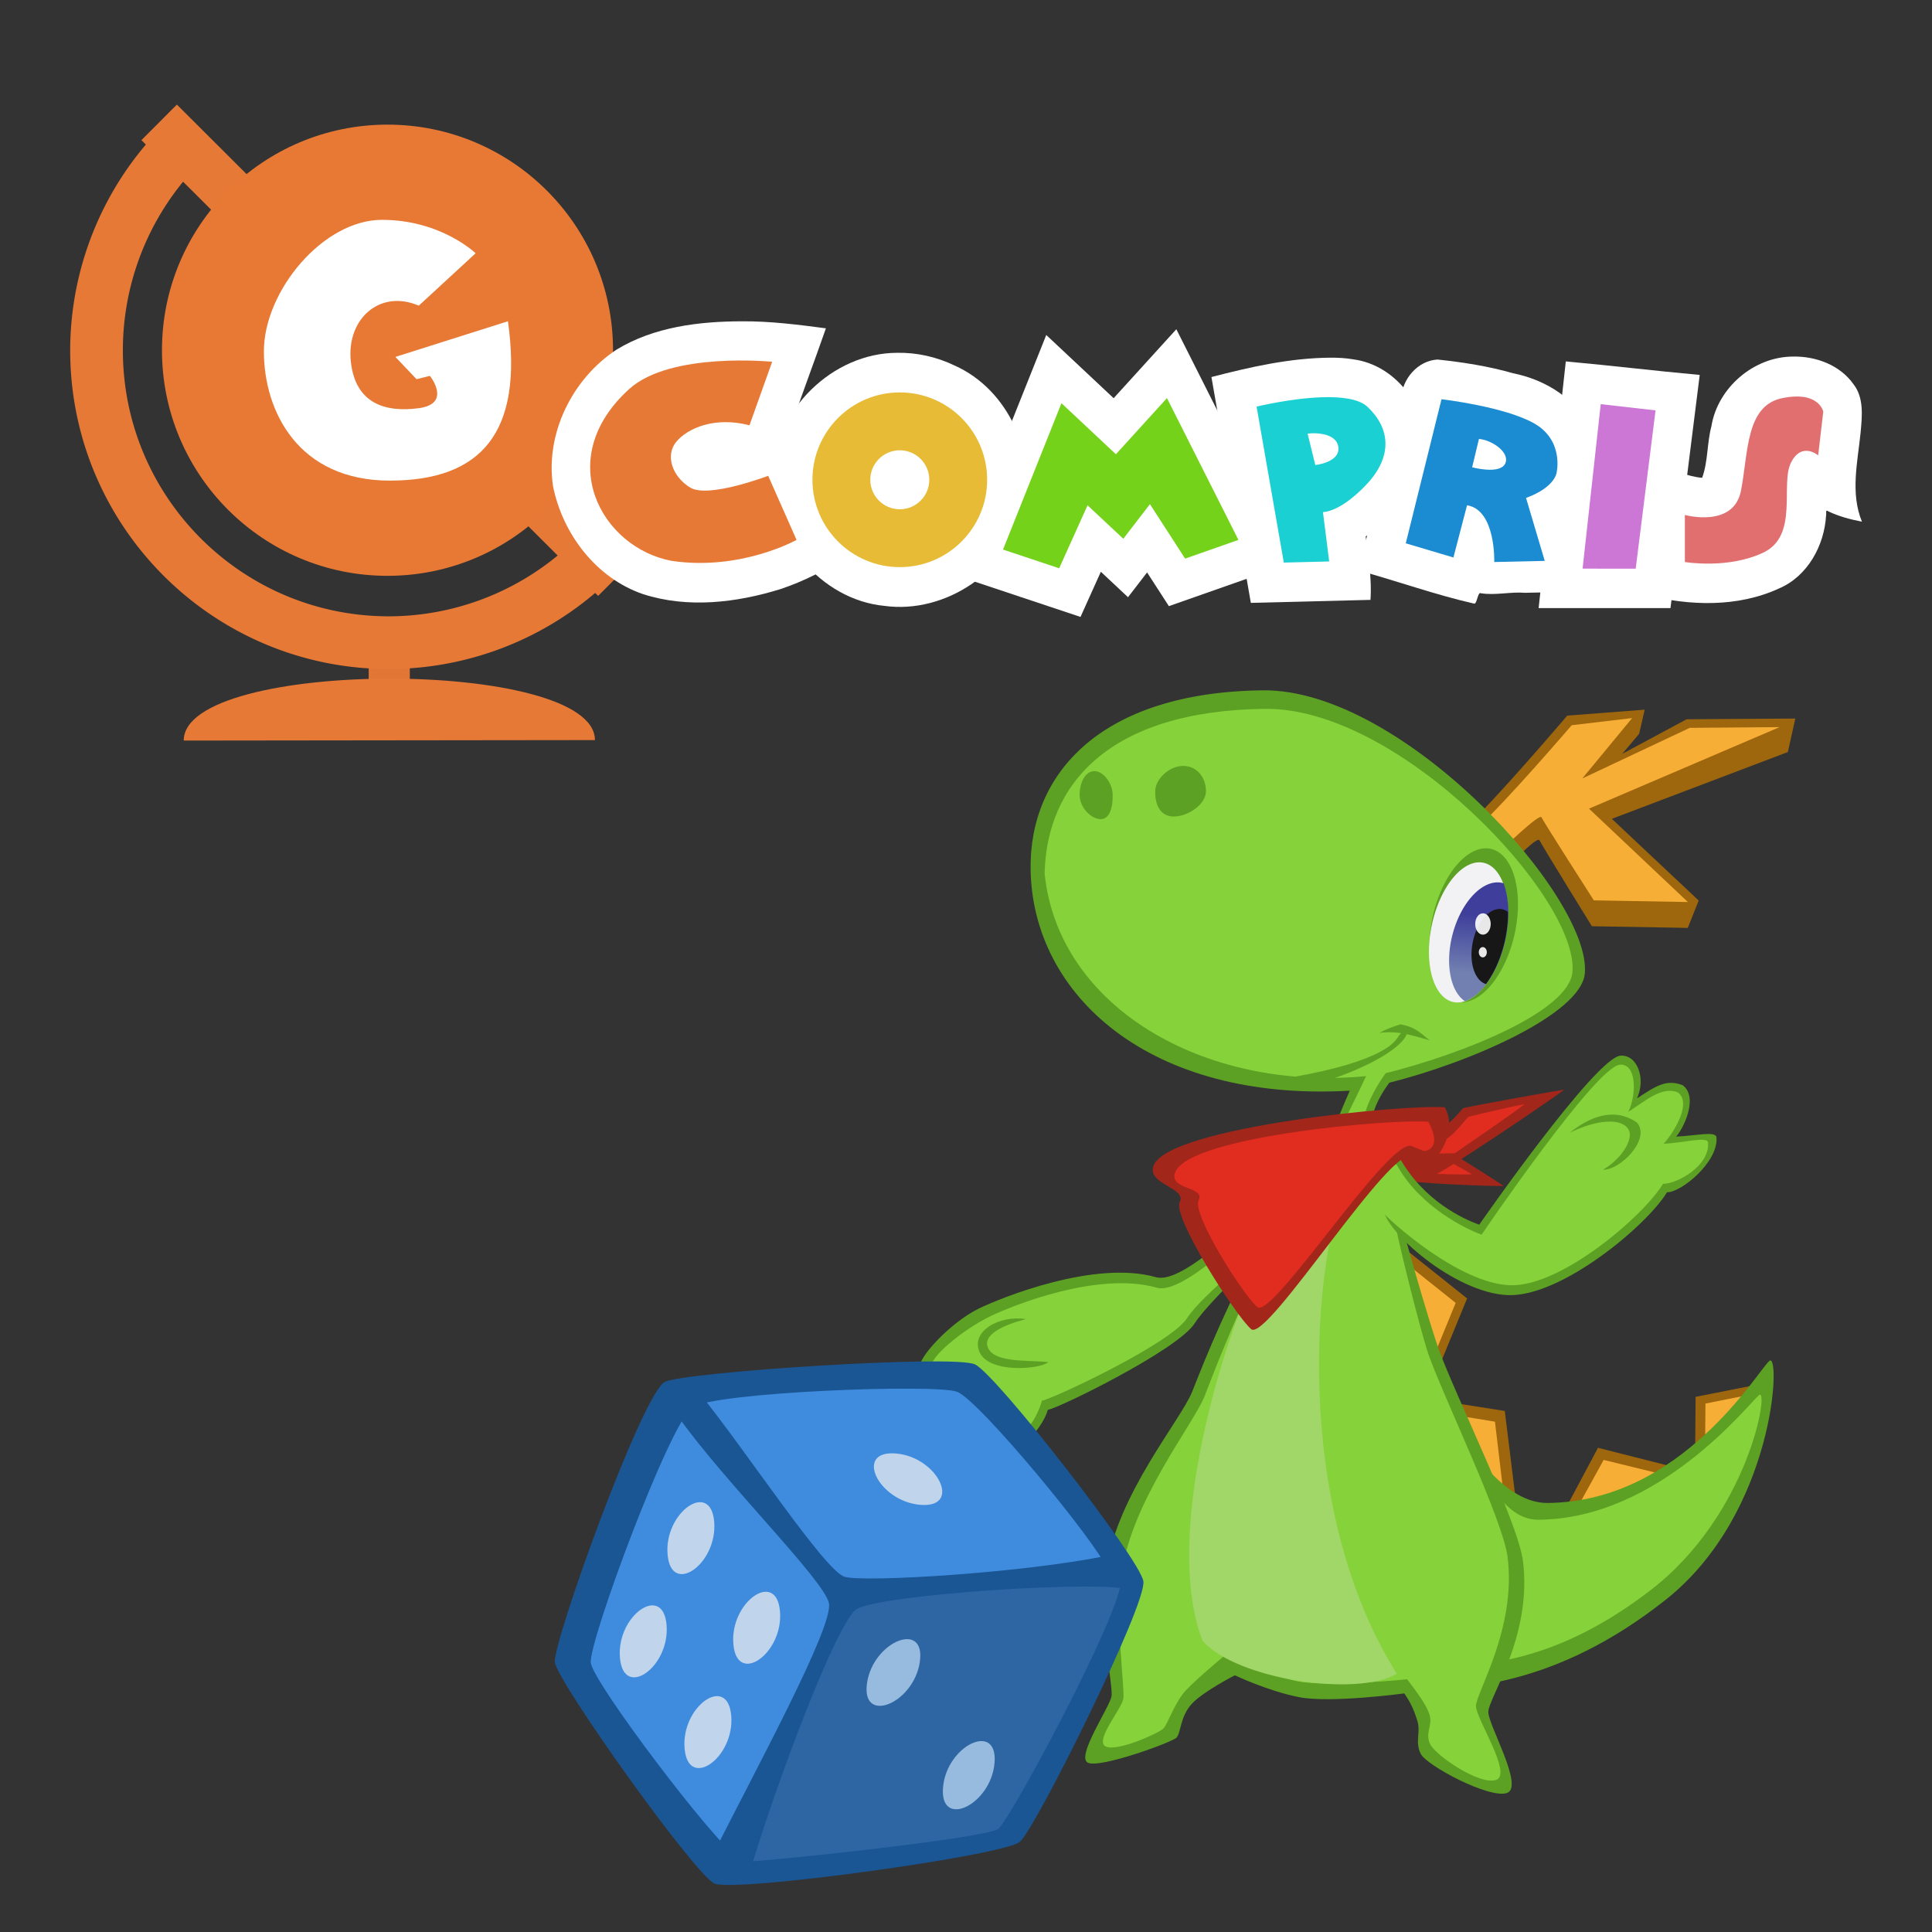 <svg width="1024" height="1024" viewBox="0 0 1024 1024" id="svg4250" version="1.1" xmlns:xlink="http://www.w3.org/1999/xlink" xmlns="http://www.w3.org/2000/svg" xmlns:rdf="http://www.w3.org/1999/02/22-rdf-syntax-ns#" xmlns:cc="http://creativecommons.org/ns#" xmlns:dc="http://purl.org/dc/elements/1.1/"><rect x="0" y="0" width="1024" height="1024" fill="#333333" stroke="none"/><defs id="defs4252"><linearGradient gradientTransform="translate(-54.713 -54.565) scale(1.171)" gradientUnits="userSpaceOnUse" y2="157.809" x2="347.701" y1="137.749" x1="349.336" id="linearGradient6198" xlink:href="#linearGradient6192"/><linearGradient id="linearGradient6192"><stop id="stop6194" offset="0" style="stop-color:#3f3f9b;stop-opacity:1"/><stop id="stop6196" offset="1" style="stop-color:#7180b1;stop-opacity:1"/></linearGradient></defs><g transform="matrix(4.8 0 0 4.8 -1944.137 -2617.094)" id="layer1-6"><g style="display:inline;stroke:#696da3;stroke-width:.274;stroke-opacity:1" id="layer1-2-9-5-8-1-7-1" transform="matrix(.075 0 -0 .075 420.438 581.907)"><g style="opacity:1;stroke-width:.234" transform="translate(-138.557 82.772) scale(1.173)" id="g4879"><g id="g4893" style="stroke-width:.234"><rect transform="rotate(-.068)" style="color:#000;clip-rule:nonzero;display:inline;overflow:visible;visibility:visible;opacity:1;isolation:auto;mix-blend-mode:normal;color-interpolation:sRGB;color-interpolation-filters:linearRGB;solid-color:#000;solid-opacity:1;fill:#e77936;fill-opacity:.973;fill-rule:nonzero;stroke:none;stroke-width:2;stroke-linecap:butt;stroke-linejoin:miter;stroke-miterlimit:4;stroke-dasharray:none;stroke-dashoffset:0;stroke-opacity:1;marker:none;color-rendering:auto;image-rendering:auto;shape-rendering:auto;text-rendering:auto;enable-background:accumulate" id="rect5300-8" width="51.614" height="64.536" x="405.303" y="339.825" rx="2.195874e-06"/><path style="color:#000;clip-rule:nonzero;display:inline;overflow:visible;visibility:visible;opacity:1;isolation:auto;mix-blend-mode:normal;color-interpolation:sRGB;color-interpolation-filters:linearRGB;solid-color:#000;solid-opacity:1;fill:#e77936;fill-opacity:1;fill-rule:nonzero;stroke:none;stroke-width:2;stroke-linecap:butt;stroke-linejoin:miter;stroke-miterlimit:4;stroke-dasharray:none;stroke-dashoffset:0;stroke-opacity:1;marker:none;color-rendering:auto;image-rendering:auto;shape-rendering:auto;text-rendering:auto;enable-background:accumulate" d="M129.78-310.377a400.19 400.19 0 0 0-98.73 262.95c.261 220.98 179.562 399.91 400.479 399.648a399.977 399.977 0 0 0 262.789-99.233l-47.007-46.91a333.818 333.818 0 0 1-215.86 79.994c-184.395.218-334.053-149.13-334.272-333.578a333.96 333.96 0 0 1 79.256-216.314z" id="path4182-7"/><rect ry="0" rx="2.6814989e-06" y="-134.736" x="305.66" height="809.807" width="63.028" id="rect4180-3-9" style="color:#000;clip-rule:nonzero;display:inline;overflow:visible;visibility:visible;opacity:1;isolation:auto;mix-blend-mode:normal;color-interpolation:sRGB;color-interpolation-filters:linearRGB;solid-color:#000;solid-opacity:1;fill:#e77936;fill-opacity:1;fill-rule:nonzero;stroke:none;stroke-width:2;stroke-linecap:butt;stroke-linejoin:miter;stroke-miterlimit:4;stroke-dasharray:none;stroke-dashoffset:0;stroke-opacity:1;marker:none;color-rendering:auto;image-rendering:auto;shape-rendering:auto;text-rendering:auto;enable-background:accumulate" transform="rotate(-45.076) skewX(-.017)"/><ellipse transform="rotate(-.068)" ry="283.158" rx="283.075" cy="-47.39" cx="429.39" id="path4848-5" style="color:#000;clip-rule:nonzero;display:inline;overflow:visible;visibility:visible;opacity:1;isolation:auto;mix-blend-mode:normal;color-interpolation:sRGB;color-interpolation-filters:linearRGB;solid-color:#000;solid-opacity:1;fill:#e77935;fill-opacity:1;fill-rule:nonzero;stroke:none;stroke-width:18.948;stroke-linecap:butt;stroke-linejoin:miter;stroke-miterlimit:4;stroke-dasharray:none;stroke-dashoffset:0;stroke-opacity:1;marker:none;color-rendering:auto;image-rendering:auto;shape-rendering:auto;text-rendering:auto;enable-background:accumulate"/><path style="color:#000;clip-rule:nonzero;display:inline;overflow:visible;visibility:visible;opacity:1;isolation:auto;mix-blend-mode:normal;color-interpolation:sRGB;color-interpolation-filters:linearRGB;solid-color:#000;solid-opacity:1;fill:#e77936;fill-opacity:1;fill-rule:nonzero;stroke:none;stroke-width:2;stroke-linecap:butt;stroke-linejoin:miter;stroke-miterlimit:4;stroke-dasharray:none;stroke-dashoffset:0;stroke-opacity:1;marker:none;color-rendering:auto;image-rendering:auto;shape-rendering:auto;text-rendering:auto;enable-background:accumulate" d="m689.701 441.413-258.067.306-258.068.306c-.061-51.63 128.942-77.596 257.976-77.75 129.034-.152 258.098 25.51 258.16 77.138z" id="rect5297-2"/><path style="display:inline;opacity:1;fill:#fff;fill-opacity:1;fill-rule:evenodd;stroke:none;stroke-width:18.948;stroke-linecap:butt;stroke-linejoin:miter;stroke-miterlimit:4;stroke-dasharray:none;stroke-opacity:1" id="path8810-6-7-0-4-9-8-3" d="M539.938-169.588s-43.36-41.961-117.492-41.961c-74.132-.006-148.264 89.518-148.264 165.048-.004 75.53 43.36 162.251 158.055 162.25 114.695-.015 167.846-60.144 148.264-200.015L439.23-39.507l26.575 27.974 16.785-4.196s27.974 34.968-13.987 40.563c-41.962 5.594-79.727-5.595-85.322-58.746-5.595-53.152 36.367-90.917 85.322-69.936z"/></g></g><path style="display:inline;fill:none;fill-opacity:1;stroke:none;stroke-width:7.906;stroke-linecap:round;stroke-linejoin:round;stroke-miterlimit:4;stroke-dasharray:none;stroke-dashoffset:0;stroke-opacity:1" id="path8808-4-5-4-8-5-7" d="M363.28-311.654c-187.092 0-338.935 151.843-338.936 338.936 0 187.092 151.844 338.935 338.936 338.935 187.093 0 338.936-151.843 338.936-338.935 0-187.093-151.843-338.936-338.936-338.936zm0 77.183c144.488 0 261.753 117.265 261.753 261.753 0 144.487-117.265 261.752-261.753 261.752-144.487 0-261.752-117.265-261.752-261.752 0-144.488 117.265-261.753 261.752-261.753z"/><g style="fill:#fff;fill-opacity:1;stroke-width:.236" transform="translate(-82 -96.337) scale(1.16)" id="g4913"><path id="path8816-2-7-3-0-1-9" d="M835.582 69.258c-54.771.062-111.977 6.985-159.621 36.021-55.984 36.869-90.642 106.514-80.45 173.532 12.263 60.488 54.861 116.498 114.277 136.739 56.745 18.272 118.374 10.928 174.374-6.41 29.817-9.962 58.063-24.36 84.154-41.85-23.588-52.926-46.672-106.239-70.57-158.923-2.662-.872-1.912-2.215-.698-4.634 14.43-42.032 30.137-83.607 44.77-125.573-35.233-4.641-70.63-9.154-106.236-8.902z" style="fill:#fff;fill-opacity:1;fill-rule:evenodd;stroke:none;stroke-width:5.973px;stroke-linecap:butt;stroke-linejoin:miter;stroke-opacity:1"/><path id="path8818-2-9-3-3-6-3" d="M1032.344 109.24c-81.92.063-156.4 72.789-157.846 154.803-4.613 80.497 61.059 158.619 141.6 166.4 77.247 10.55 158.323-43.758 175.696-120.214 19.122-71.572-18.533-154.703-86.776-184.901-22.543-10.885-47.628-16.552-72.674-16.088z" style="fill:#fff;fill-opacity:1;stroke:none;stroke-width:5.972;stroke-linecap:round;stroke-linejoin:round;stroke-miterlimit:4;stroke-dasharray:none;stroke-dashoffset:0;stroke-opacity:1"/><path id="path8820-6-1-2-3-3-9" d="m1384.643 81.463-77.624 85.375-85.533-80.219c-40.31 101.012-80.623 202.023-120.933 303.035 54.797 18.271 109.595 36.541 164.392 54.813l25.84-57.326 34.469 32.29 24.224-31.454 27.641 42.787c52.848-18.567 105.696-37.13 158.545-55.694-49.689-98.586-99.377-197.172-149.064-295.76z" style="fill:#fff;fill-opacity:1;fill-rule:evenodd;stroke:none;stroke-width:5.973px;stroke-linecap:butt;stroke-linejoin:miter;stroke-opacity:1"/><path id="path8822-4-7-7-8-0-5" d="M1582.121 115.428c-51.27.331-101.608 11.773-150.994 24.562l50.023 286.633c50.61-1.27 101.22-2.54 151.828-3.812 1.98-27.005-2.866-53.824-6.04-80.536 39.274-24.53 70.92-65.527 75.068-112.695 2.794-52.482-37.66-104.805-90.342-111.968-9.742-1.73-19.662-2.238-29.543-2.184z" style="fill:#fff;fill-opacity:1;fill-rule:evenodd;stroke:none;stroke-width:5.973px;stroke-linecap:butt;stroke-linejoin:miter;stroke-opacity:1"/><path id="path8824-1-3-9-3-5-4" d="M1718.252 117.775c-25.115 1.223-45.262 24.791-46.225 49.266-18.194 72.768-36.222 145.583-54.3 218.383 49.187 13.512 97.381 30.901 147.123 42.207 3.362.05 4.477-15.408 8.038-13.26 18.674 3.02 37.462-2.03 56.212-.537 30.197-.652 60.399-1.16 90.585-2.187-8.394-35.227-20.468-59.328-29.685-94.333 34.21-29.28 40.641-84.22 16.12-121.555-19.309-33.114-55.33-53.148-92.105-60.56-31.236-9.013-63.498-13.942-95.763-17.424z" style="fill:#fff;fill-opacity:1;fill-rule:evenodd;stroke:none;stroke-width:5.973px;stroke-linecap:butt;stroke-linejoin:miter;stroke-opacity:1"/><path id="path8826-2-9-7-3-5-9" d="M1880.689 122.107c-11.432 103.71-22.867 207.419-34.3 311.129l167.356.02c12.37-98.646 24.742-197.29 37.114-295.936-62.262-5.716-107.694-11.45-169.955-17.166l-.11.994z" style="fill:#fff;fill-opacity:1;fill-rule:evenodd;stroke:none;stroke-width:5.973px;stroke-linecap:butt;stroke-linejoin:miter;stroke-opacity:1"/><path id="path8828-8-6-1-7-9-7" d="M2169.611 114.018c-49.697-.148-95.926 39.34-103.884 88.338-5.753 21.553-4.19 44.762-11.791 65.544-18.714-1.568-35.771-10.479-54.227-13.478-5.886-1.4-11.796-2.699-17.703-4.006v165.975c55.533 14.13 116.85 16.32 169.863-8.227 35.926-15.448 57.122-54.273 59.338-92.217.633-2.465-1.147-8.581 2.678-5.578 13.54 6.501 28.17 10.373 42.875 13.18-14.876-36.257-5.551-75.256-1.734-112.719 1.86-20.562 4.639-44.286-8.989-61.713-17.053-24.236-47.55-35.618-76.426-35.1z" style="fill:#fff;fill-opacity:1;fill-rule:evenodd;stroke:none;stroke-width:5.973px;stroke-linecap:butt;stroke-linejoin:miter;stroke-opacity:1"/></g><g style="stroke-width:.236" transform="translate(-81.634 212.93) scale(1.16)" id="g4992"><path d="m844.48-65.347 28.8-80.635s-128.875-13.048-181.43 34.558c-97.791 88.582-35.446 201.46 53.997 218.147 87.835 12.96 158.39-26.638 158.39-26.638L868.24-1.27s-75.595 28.798-98.634 15.119c-23.039-13.68-32.399-41.039-18-58.317 14.4-17.279 48.957-32.398 92.875-20.879z" id="path8816-2-7-3-0-1-9-7" style="display:inline;fill:#e77936;fill-opacity:1;fill-rule:evenodd;stroke:none;stroke-width:5.973px;stroke-linecap:butt;stroke-linejoin:miter;stroke-opacity:1"/><path d="M1035.27-107.104c-61.203 0-110.874 49.671-110.874 110.873 0 61.202 49.671 110.874 110.874 110.874 61.202 0 110.873-49.672 110.873-110.874s-49.671-110.873-110.873-110.873zm0 73.436c20.665 0 37.438 16.772 37.438 37.437 0 20.666-16.773 37.438-37.438 37.438-20.666 0-37.438-16.772-37.438-37.438 0-20.665 16.772-37.437 37.438-37.437z" id="path8818-2-9-3-3-6-3-5" style="display:inline;fill:#e7bb36;fill-opacity:1;stroke:none;stroke-width:5.972;stroke-linecap:round;stroke-linejoin:round;stroke-miterlimit:4;stroke-dasharray:none;stroke-dashoffset:0;stroke-opacity:1"/><path d="m1166.302 92.324 74.156-185.749 69.116 64.796 64.796-71.276 90.714 179.99-67.676 23.758-44.637-69.115-33.838 43.917-45.357-42.478-35.998 79.916z" id="path8820-6-1-2-3-3-9-3" style="display:inline;fill:#75d21b;fill-opacity:1;fill-rule:evenodd;stroke:none;stroke-width:5.973px;stroke-linecap:butt;stroke-linejoin:miter;stroke-opacity:1"/><path d="M1571.278-100.984c-39.724 1.3-83.155 11.879-83.155 11.879l34.558 197.988 57.597-1.44-7.92-62.636s21.599.72 55.437-35.278c33.838-35.998 29.518-71.996.72-98.634-10.8-9.99-33.402-12.66-57.237-11.88zm-12.6 45.717c10.143-.303 30.697 1.795 33.119 16.919 3.23 20.165-29.158 23.399-29.159 23.398l-9.719-39.597c0-.202 2.38-.619 5.76-.72z" id="path8822-4-7-7-8-0-5-5" style="display:inline;fill:#1bd0d2;fill-opacity:1;fill-rule:evenodd;stroke:none;stroke-width:5.973px;stroke-linecap:butt;stroke-linejoin:miter;stroke-opacity:1"/><path d="m1722.829-98.465-45.357 182.87 60.476 17.999 17.28-66.237c36.717 5.76 34.557 71.996 34.557 71.996l64.076-1.44-23.758-79.915c37.438-13.68 38.878-32.398 38.878-32.398s9.359-40.318-28.079-61.916c-37.438-21.6-118.073-30.959-118.073-30.959zm47.517 50.397c17.28 1.44 40.318 18 33.118 31.679-7.2 13.679-41.757 4.32-41.757 4.32z" id="path8824-1-3-9-3-5-4-6" style="display:inline;fill:#1b8bd2;fill-opacity:1;fill-rule:evenodd;stroke:none;stroke-width:5.973px;stroke-linecap:butt;stroke-linejoin:miter;stroke-opacity:1"/><path d="m1924.923-92.217 69.565 7.94-25.199 200.868-67.405-.02z" id="path8826-2-9-7-3-5-9-2" style="display:inline;fill:#cc77d6;fill-opacity:1;fill-rule:evenodd;stroke:none;stroke-width:5.973px;stroke-linecap:butt;stroke-linejoin:miter;stroke-opacity:1"/><path d="M2031.69 48.407s61.917 17.279 71.277-30.958c9.36-48.238 5.76-107.994 52.557-117.354 46.797-9.359 51.837 17.28 51.837 17.28l-6.48 55.436s-20.879-17.999-34.558 9.36c-13.68 27.358 10.08 92.154-34.558 113.753-44.637 21.599-100.074 12.24-100.074 12.24z" id="path8828-8-6-1-7-9-7-9" style="display:inline;fill:#e16f6f;fill-opacity:1;fill-rule:evenodd;stroke:none;stroke-width:5.973px;stroke-linecap:butt;stroke-linejoin:miter;stroke-opacity:1"/></g></g></g><g style="display:inline;stroke:#696da3;stroke-width:.321;stroke-opacity:1" id="g5453-2" transform="translate(315.91 343.351) scale(1.329)"><g id="layer2-2" style="stroke-width:.321"><path id="path4240-5-3-2-1" d="m438.335 321.47.187-22.742 27.045-5.35z" style="fill:#9e670d;fill-opacity:1;fill-rule:evenodd;stroke:none;stroke-width:1px;stroke-linecap:butt;stroke-linejoin:miter;stroke-opacity:1"/><path id="path4240-56-9-2" d="m442.32 317.247.129-15.854 18.8-3.729z" style="fill:#f7ae37;fill-opacity:1;fill-rule:evenodd;stroke:none;stroke-width:1px;stroke-linecap:butt;stroke-linejoin:miter;stroke-opacity:1"/><path id="path4240-5-3-2" d="m384.467 347.454 15.12-28.404 31.626 8.014z" style="fill:#9e670d;fill-opacity:1;fill-rule:evenodd;stroke:none;stroke-width:1px;stroke-linecap:butt;stroke-linejoin:miter;stroke-opacity:1"/><path id="path4240-56-9" d="m390.961 343.631 10.89-19.746 22.779 5.57z" style="fill:#f7ae37;fill-opacity:1;fill-rule:evenodd;stroke:none;stroke-width:1px;stroke-linecap:butt;stroke-linejoin:miter;stroke-opacity:1"/><path id="path4240-5-3" d="m328.005 298.94 34.417 5.418 4.502 36.533z" style="fill:#9e670d;fill-opacity:1;fill-rule:evenodd;stroke:none;stroke-width:1px;stroke-linecap:butt;stroke-linejoin:miter;stroke-opacity:1"/><path id="path4240-56" d="m332.111 304.32 26.388 4.303 3.452 29.018z" style="fill:#f7ae37;fill-opacity:1;fill-rule:evenodd;stroke:none;stroke-width:1px;stroke-linecap:butt;stroke-linejoin:miter;stroke-opacity:1"/><path id="path4240-5" d="m317.46 235.616 29.933 23.861-16.866 41.042z" style="fill:#9e670d;fill-opacity:1;fill-rule:evenodd;stroke:none;stroke-width:1px;stroke-linecap:butt;stroke-linejoin:miter;stroke-opacity:1"/><path id="path4240" d="m320.657 243.546 22.18 17.711-12.497 30.464z" style="fill:#f7ae37;fill-opacity:1;fill-rule:evenodd;stroke:none;stroke-width:1px;stroke-linecap:butt;stroke-linejoin:miter;stroke-opacity:1"/><path id="path4223" d="M335.573 293.34c11.546 28.425 27.991 47.814 43.865 47.703 53.318-.37 83.796-52.6 88.5-56.655 4.705-4.056 2.317 60.695-41.386 95.293-43.703 34.598-83.06 37.83-112.794 34.84-37.142-4.208-21.172-95.911 21.815-121.18z" style="fill:#5ca124;fill-opacity:1;fill-rule:evenodd;stroke:none;stroke-width:1px;stroke-linecap:butt;stroke-linejoin:miter;stroke-opacity:1"/><path id="path4223-7" d="M342.294 303.933c10.425 24.926 19.218 43.894 33.551 43.797 48.144-.324 83.714-46.137 87.961-49.694 4.248-3.557-3.837 47.501-43.299 77.84-39.461 30.34-71.71 31.963-98.559 29.342-33.537-3.69-18.469-79.125 20.346-101.285z" style="fill:#86d23a;fill-opacity:1;fill-rule:evenodd;stroke:none;stroke-width:1px;stroke-linecap:butt;stroke-linejoin:miter;stroke-opacity:1"/><path id="path4162-6" d="M300.825 201.962c11.707.728 18.78 18.018 19.553 23.464.772 5.446 12.429 45.205 15.567 53.957 6.724 18.753 31.797 69.261 33.738 84.903 3.733 30.082-13.807 54.4-13.835 60.122-.025 5.22 14.373 29.855 7.46 32.295-6.912 2.44-32.103-10.908-34.437-15.659-2.334-4.75.067-8.455-1.275-12.952-1.588-5.321-3.264-8.18-5.24-11.102 0 0-29.492 3.993-42.06 1.488-12.57-2.505-25.526-8.71-25.526-8.71s-12.436 6.353-17.049 11.254c-4.957 5.268-4.354 11.813-6.293 13.671-1.939 1.859-30.353 12.25-35.255 9.955-4.901-2.295 8.583-22.058 9.39-26.405.809-4.347-5.18-29.13-2.082-50.741 4.27-29.782 29.67-59.37 34.267-70.828 4.597-11.457 35.426-92.643 63.077-94.712z" style="display:inline;fill:#5ca124;fill-opacity:1;fill-rule:evenodd;stroke:none;stroke-width:1px;stroke-linecap:butt;stroke-linejoin:miter;stroke-opacity:1"/><path id="path4162-3" d="M306.612 196.578c20.743-1.443 11.758 29.594 12.49 34.758.733 5.164 10.046 42.532 13.022 50.832 6.376 17.783 29.59 65.686 31.431 80.52 3.54 28.525-12.604 53.93-12.63 59.357-.024 4.95 14.631 27.126 8.076 29.44s-24.094-9.692-26.308-14.197c-2.213-4.505 1.018-7.404-.255-11.669-1.506-5.046-7.054-11.49-8.928-14.26 0 0-31.734 3.21-43.653.834-11.918-2.375-28.789-10.626-28.789-10.626s-11.34 9.435-15.713 14.082c-4.702 4.995-7.309 13.664-9.148 15.427-1.839 1.762-18.26 9.279-22.908 7.103s6.214-14.868 6.98-18.99c.767-4.122-3.463-30.237-.526-50.73 4.048-28.241 28.504-58.938 32.863-69.803 4.359-10.864 36.16-97.919 63.996-102.078z" style="display:inline;fill:#86d23a;fill-opacity:1;fill-rule:evenodd;stroke:none;stroke-width:1px;stroke-linecap:butt;stroke-linejoin:miter;stroke-opacity:1"/><path id="path4187" d="M299.973 210.387c-14.31 33.208-22.643 131.84 19.392 198.764-15.718 9.35-63.535 2.437-77.477-13.073-19.711-50.934 19.944-160.606 41.459-181.86 14.562-14.388 16.626-3.83 16.626-3.83z" style="fill:#a1d668;fill-opacity:1;fill-rule:evenodd;stroke:none;stroke-width:1px;stroke-linecap:butt;stroke-linejoin:miter;stroke-opacity:1"/><path id="path4329-7" d="M278.589 227.515c-6.73 7.933-33.624 32.182-39.858 41.916-6.808 10.632-54.492 33.963-58.552 34.474-1.61 5.843-8.928 14.995-13.646 14.995-4.719 0-6.767-14.953-6.767-14.953s-13.205 8.817-16.424 6.09c-2.94-2.49-1.987-10.144-.009-17.662-4.104 1.404-10.694.846-14.073-4.65-2.143-3.485 11.955-18.655 23.406-24.218 8.92-4.333 46.206-19.45 70.644-12.501 11.402 3.241 38.672-26.718 46.116-29.005 7.444-2.288 9.163 5.514 9.163 5.514z" style="fill:#5ca124;fill-opacity:1;fill-rule:evenodd;stroke:none;stroke-width:1px;stroke-linecap:butt;stroke-linejoin:miter;stroke-opacity:1"/><path id="path4329" d="M271.864 232.19c-6.466 7.62-30.172 25.81-36.16 35.16-6.541 10.214-53.958 32.396-57.858 32.886-1.546 5.614-6.014 13.72-10.547 13.72s-5.657-15.117-5.657-15.117-12.12 9.432-15.212 6.812c-2.824-2.392-1.119-9.89.78-17.112-3.942 1.35-9.896 3.746-13.142-1.534-2.058-3.348 12.104-15.043 23.105-20.387 8.569-4.163 42.94-18.103 66.417-11.428 10.953 3.114 37.056-25.118 44.206-27.315 7.151-2.198 4.854.372 4.854.372z" style="fill:#86d23a;fill-opacity:1;fill-rule:evenodd;stroke:none;stroke-width:1px;stroke-linecap:butt;stroke-linejoin:miter;stroke-opacity:1"/><path id="path4346" d="M152.996 280.977c3.83 8.41 23.692 6.877 27.401 3.909-7.633-.9-20.678.367-23.83-5.241-3.153-5.608 6.095-9.625 14.847-11.914-10.325-1.753-22.248 4.836-18.418 13.246z" style="fill:#5ca124;fill-opacity:1;fill-rule:evenodd;stroke:none;stroke-width:1px;stroke-linecap:butt;stroke-linejoin:miter;stroke-opacity:1"/></g><g style="display:inline;stroke-width:.321" id="layer5-8"><path id="path6276-4" d="M347.311 71.029c10.27-9.066 40.022-43.987 40.022-43.987l30.883-2.367-2.208 9.623-6.752 7.999 25.694-13.8 43.335-.283-2.972 13.356L405.11 68.2l34.644 32.586-4.354 10.916-38.244-.662s-20.092-32.481-20.864-34.226c-.772-1.746-9.552 7.433-9.552 7.433z" style="fill:#9e670d;fill-opacity:1;fill-rule:evenodd;stroke:none;stroke-width:1px;stroke-linecap:butt;stroke-linejoin:miter;stroke-opacity:1"/><path id="path6276" d="M351.872 71.352c10.27-9.066 37.239-40.48 37.239-40.48l24.096-2.844-19.877 24.078 42.86-20.184 35.82-.29-76.004 32.513 39.447 37.247-37.526-.678s-20.11-31.382-20.882-33.127c-.772-1.746-16.393 13.46-16.393 13.46z" style="fill:#f7ae37;fill-opacity:1;fill-rule:evenodd;stroke:none;stroke-width:1px;stroke-linecap:butt;stroke-linejoin:miter;stroke-opacity:1"/><path id="path6310-9" d="M314.943 199.124c3.952 4.358 7.633 11.852 8.007 13.12.375 1.267 36.453 2.629 38.963 2.376.333-.033-21.264-13.65-22.73-14.349-9.124 3.07-14.695 1.22-24.24-1.147z" style="fill:#a3261b;fill-opacity:1;fill-rule:evenodd;stroke:none;stroke-width:1px;stroke-linecap:butt;stroke-linejoin:miter;stroke-opacity:1"/><path id="path6310-6-3" d="M322.85 202.738c2.962 3.013 7.45 6.956 7.45 6.956s16.672.497 18.95.274c.302-.03-10.456-5.902-11.788-6.52-8.282 2.714-5.947 1.382-14.612-.71z" style="fill:#e12d1f;fill-opacity:1;fill-rule:evenodd;stroke:none;stroke-width:1px;stroke-linecap:butt;stroke-linejoin:miter;stroke-opacity:1"/><path id="path6310" d="M312.984 205.456c8.331.582 18.548 4.541 19.948 5.446 1.4.905 49.98-31.98 53.111-34.614.415-.349-37.82 6.606-40.255 7.304-9.844 11.71-18.517 15.158-32.804 21.864z" style="fill:#a3261b;fill-opacity:1;fill-rule:evenodd;stroke:none;stroke-width:1px;stroke-linecap:butt;stroke-linejoin:miter;stroke-opacity:1"/><path id="path6310-6" d="M326.001 201.546c6.743.29 16.456.032 16.456.032s24.636-16.871 27.768-19.505c.415-.349-19.973 4.296-22.408 4.994-9.844 11.71-7.528 7.772-21.816 14.479z" style="fill:#e12d1f;fill-opacity:1;fill-rule:evenodd;stroke:none;stroke-width:1px;stroke-linecap:butt;stroke-linejoin:miter;stroke-opacity:1"/><path id="path6043-6" d="M265.872 16.954c-64.725.776-93.09 33.345-92.561 71.347.699 50.2 47.421 92.869 127.285 88.325-2.83 6.266-7.766 18.78-7.766 18.78s17.384-2.984 16.808-6.522c-.45-2.767 2.016-9.107 6.714-15.439 32.615-8.175 76.474-27.472 77.986-43.532 2.853-30.29-72.638-113.628-128.466-112.959z" style="color:#000;display:inline;overflow:visible;visibility:visible;opacity:1;fill:#5ca124;fill-opacity:1;fill-rule:nonzero;stroke:none;stroke-width:2;stroke-linecap:square;stroke-linejoin:miter;stroke-miterlimit:4;stroke-dasharray:none;stroke-dashoffset:0;stroke-opacity:1;marker:none;enable-background:accumulate"/><path id="path6043" d="M266.768 24.339c-62.533.75-87.11 30.354-87.864 65.682 5.356 53 63.22 87.032 128.2 80.793-2.734 6.054-10.323 21.133-10.323 21.133s10.404-1.234 9.847-4.652c-.435-2.673 3.753-11.521 8.29-17.639 31.512-7.898 73.014-24.756 74.475-40.272 2.757-29.263-68.688-105.691-122.625-105.045z" style="color:#000;display:inline;overflow:visible;visibility:visible;opacity:1;fill:#86d23a;fill-opacity:1;fill-rule:nonzero;stroke:none;stroke-width:2;stroke-linecap:square;stroke-linejoin:miter;stroke-miterlimit:4;stroke-dasharray:none;stroke-dashoffset:0;stroke-opacity:1;marker:none;enable-background:accumulate"/><path id="path6064" d="M270.8 172.33c28.122-4.236 44.89-10.41 48.891-16.904 5.343-8.67 11.704 5.079-33.665 19.004-12.202 3.745-15.226-2.1-15.226-2.1z" style="fill:#5ca124;fill-opacity:1;fill-rule:evenodd;stroke:none;stroke-width:1px;stroke-linecap:butt;stroke-linejoin:miter;stroke-opacity:1"/><path id="path6066" d="M312.447 153.568c2.483-1.338 4.3-2.11 8.313-3.41 6.57 1.16 8.296 3.914 11.778 6.383-6.279-1.621-12.053-4.006-20.091-2.973z" style="fill:#5ca124;fill-opacity:1;fill-rule:evenodd;stroke:none;stroke-width:1px;stroke-linecap:butt;stroke-linejoin:miter;stroke-opacity:1"/><path id="path6068" d="M243.24 57.161c0 5.364-7.276 10.124-12.837 10.124-5.56 0-7.606-5.039-7.376-10.398.197-4.605 5.574-9.781 11.135-9.781 5.56 0 9.077 4.691 9.077 10.055z" style="color:#000;display:inline;overflow:visible;visibility:visible;opacity:1;fill:#5ca124;fill-opacity:1;fill-rule:nonzero;stroke:none;stroke-width:2;stroke-linecap:square;stroke-linejoin:miter;stroke-miterlimit:4;stroke-dasharray:none;stroke-dashoffset:0;stroke-opacity:1;marker:none;enable-background:accumulate"/><path id="path6068-3" d="M192.872 58.726c0 5.092 4.74 9.61 8.364 9.61 3.624 0 4.957-4.783 4.807-9.87-.129-4.37-3.632-9.284-7.256-9.284-3.623 0-5.915 4.453-5.915 9.544z" style="color:#000;display:inline;overflow:visible;visibility:visible;opacity:1;fill:#5ca124;fill-opacity:1;fill-rule:nonzero;stroke:none;stroke-width:2;stroke-linecap:square;stroke-linejoin:miter;stroke-miterlimit:4;stroke-dasharray:none;stroke-dashoffset:0;stroke-opacity:1;marker:none;enable-background:accumulate"/><path id="path6086-2" d="M366.34 114.148a16.695 31.248 12.686 0 1-23.089 27.04 16.695 31.248 12.686 0 1-9.575-33.979 16.695 31.248 12.686 0 1 23.089-27.038 16.695 31.248 12.686 0 1 9.575 33.977z" style="color:#000;display:inline;overflow:visible;visibility:visible;opacity:1;fill:#5ca124;fill-opacity:1;fill-rule:nonzero;stroke:none;stroke-width:2;stroke-linecap:square;stroke-linejoin:miter;stroke-miterlimit:4;stroke-dasharray:none;stroke-dashoffset:0;stroke-opacity:1;marker:none;enable-background:accumulate"/><path id="path6086" d="M362.486 116.66a14.899 28.418 12.238 0 1-20.584 24.613 14.899 28.418 12.238 0 1-8.537-30.93 14.899 28.418 12.238 0 1 20.585-24.614 14.899 28.418 12.238 0 1 8.536 30.93z" style="color:#000;display:inline;overflow:visible;visibility:visible;opacity:1;fill:#f2f2f5;fill-opacity:1;fill-rule:nonzero;stroke:none;stroke-width:2;stroke-linecap:square;stroke-linejoin:miter;stroke-miterlimit:4;stroke-dasharray:none;stroke-dashoffset:0;stroke-opacity:1;marker:none;enable-background:accumulate"/><path id="path6086-1" d="M360.155 93.57a14.262 24.967 14.535 0 0-18.797 21.65 14.262 24.967 14.535 0 0 5.128 25.705 14.899 28.418 12.238 0 0 16.166-24.335 14.899 28.418 12.238 0 0-.693-22.654 14.262 24.967 14.535 0 0-.798-.231 14.262 24.967 14.535 0 0-1.006-.135z" style="color:#000;display:inline;overflow:visible;visibility:visible;opacity:1;fill:url(#linearGradient6198);fill-opacity:1;fill-rule:nonzero;stroke:none;stroke-width:2;stroke-linecap:square;stroke-linejoin:miter;stroke-miterlimit:4;stroke-dasharray:none;stroke-dashoffset:0;stroke-opacity:1;marker:none;enable-background:accumulate"/><path id="path6174" d="M359.931 104.171a8.954 15.292 11.182 0 0-10.274 13.201 8.954 15.292 11.182 0 0 5.286 16.74 14.899 28.418 12.238 0 0 7.544-17.453 14.899 28.418 12.238 0 0 1.175-11.34 8.954 15.292 11.182 0 0-2.197-1.045 8.954 15.292 11.182 0 0-1.534-.103z" style="color:#000;display:inline;overflow:visible;visibility:visible;opacity:1;fill:#171717;fill-opacity:1;fill-rule:nonzero;stroke:none;stroke-width:2;stroke-linecap:square;stroke-linejoin:miter;stroke-miterlimit:4;stroke-dasharray:none;stroke-dashoffset:0;stroke-opacity:1;marker:none;enable-background:accumulate"/><ellipse ry="4.262" rx="3.092" cy="110.139" cx="353.714" id="path6200" style="color:#000;display:inline;overflow:visible;visibility:visible;opacity:1;fill:#fff;fill-opacity:.902;fill-rule:nonzero;stroke:none;stroke-width:2;stroke-linecap:square;stroke-linejoin:miter;stroke-miterlimit:4;stroke-dasharray:none;stroke-dashoffset:0;stroke-opacity:1;marker:none;enable-background:accumulate"/><ellipse ry="2.057" rx="1.6" cy="121.405" cx="353.657" id="path6202" style="color:#000;display:inline;overflow:visible;visibility:visible;opacity:1;fill:#fff;fill-opacity:.902;fill-rule:nonzero;stroke:none;stroke-width:2;stroke-linecap:square;stroke-linejoin:miter;stroke-miterlimit:4;stroke-dasharray:none;stroke-dashoffset:0;stroke-opacity:1;marker:none;enable-background:accumulate"/><path id="path6363-7" d="M320.283 203.079c9.662 17.545 25.786 24.776 31.937 27 0 0 46.461-66.888 56.429-67.426 6.641-.36 10.129 9.11 6.504 17.034 7.594-4.942 11.642-7.765 18.22-5.241 6.62 4.962-.134 17.992-2.653 20.491 8.177-.36 15.88-2.325 16.117.293.877 9.731-14.025 22.03-19.726 21.905-8.048 13.303-42.098 41.716-63.268 41.023-21.698-.71-49.944-26.255-49.747-34.505.093-3.864 1.958-25.677 6.187-20.574z" style="fill:#5ca124;fill-opacity:1;fill-rule:evenodd;stroke:none;stroke-width:1px;stroke-linecap:butt;stroke-linejoin:miter;stroke-opacity:1"/><path id="path6363" d="M319.438 206.337c9.272 16.836 27.835 25.572 33.737 27.706 0 0 45.675-67.289 55.24-67.806 6.372-.344 6.781 11.215 3.303 18.818 7.286-4.742 13.376-10.203 19.688-7.78 6.352 4.76-3.23 18.124-5.647 20.522 7.846-.346 17.486-3.053 17.713-.541.841 9.337-12.459 16.619-17.928 16.499-7.723 12.764-40.645 41.128-60.958 40.463-20.82-.682-48.847-26.477-51.127-29.402-2.28-2.925 1.92-23.375 5.979-18.479z" style="fill:#86d23a;fill-opacity:1;fill-rule:evenodd;stroke:none;stroke-width:1px;stroke-linecap:butt;stroke-linejoin:miter;stroke-opacity:1"/><path id="path6293" d="M338.496 183.245c-15.612-1.297-109.215 7.752-115.99 22.946-3.466 7.775 13.295 9.012 10.27 14.867-2.982 5.774 21.96 44.888 28.477 50.66 6.295 5.574 56.835-75.662 64.729-68.888l5.404 4.638s13.658-12.022 7.11-24.223z" style="fill:#a3261b;fill-opacity:1;fill-rule:evenodd;stroke:none;stroke-width:1px;stroke-linecap:butt;stroke-linejoin:miter;stroke-opacity:1"/><path id="path6293-7" d="M331.93 189.017c-14.627-1.215-94.488 5.663-100.835 19.897-3.248 7.284 12.078 5.841 9.244 11.327-2.794 5.408 17.268 37.269 23.374 42.676 5.897 5.222 52.563-67.865 61.591-64.197l4.848 1.97s7.912-.242 1.777-11.673z" style="fill:#e12d1f;fill-opacity:1;fill-rule:evenodd;stroke:none;stroke-width:1px;stroke-linecap:butt;stroke-linejoin:miter;stroke-opacity:1"/><path id="path6380" d="M388.344 193.383c11.302-5.543 21.061-5.858 23.52-1.115 1.947 3.752-2.872 11.579-10.27 15.869 6.841.25 19.15-12.168 13.584-18.761-9.267-6.53-19.292-2.064-26.834 4.007z" style="fill:#5ca124;fill-opacity:1;fill-rule:evenodd;stroke:none;stroke-width:1px;stroke-linecap:butt;stroke-linejoin:miter;stroke-opacity:1"/></g></g><g style="display:inline;stroke:#696da3;stroke-width:.114;stroke-opacity:1" id="g9169-7" transform="translate(-4991.33 -6080.054) scale(11.562)"><path style="fill:#1a5694;fill-opacity:1;fill-rule:evenodd;stroke:none;stroke-width:1px;stroke-linecap:butt;stroke-linejoin:miter;stroke-opacity:1" d="M457.137 602.064c.106.895 6.393 9.715 7.31 10.142.918.427 13.267-1.274 14.005-1.908.738-.634 5.837-10.908 5.663-11.949-.174-1.04-6.742-9.487-7.723-9.94-.98-.454-13.295.347-14.21.803-1.035.516-5.152 11.958-5.045 12.852z" id="path18961-5"/><path style="fill:#3f8cdf;fill-opacity:1;fill-rule:evenodd;stroke:none;stroke-width:1px;stroke-linecap:butt;stroke-linejoin:miter;stroke-opacity:1" d="M458.784 602.09c.113.932 5.75 8.338 6.59 8.76.842.422 11.296-1.116 11.952-1.698.655-.583 5.54-10.261 5.127-11.374-.413-1.112-5.872-7.749-6.885-8.114-1.013-.366-11.09.016-12.126.715-1.036.699-4.77 10.778-4.658 11.71z" id="path19848-9"/><path style="fill:#2e66a4;fill-opacity:1;fill-rule:evenodd;stroke:none;stroke-width:1px;stroke-linecap:butt;stroke-linejoin:miter;stroke-opacity:1" d="M465.197 611.243c-.914-.046 4.942-11.955 5.498-12.506.557-.55 11.715-1.265 12.352-.628.636.636-5.008 11.156-5.587 11.597-.579.441-11.35 1.583-12.263 1.537z" id="path22551-2"/><path style="fill:#1a5694;fill-opacity:1;fill-rule:evenodd;stroke:none;stroke-width:1px;stroke-linecap:butt;stroke-linejoin:miter;stroke-opacity:1" d="M462.8 590.818c2.122 2.995 6.667 7.467 6.9 8.535.232 1.069-3.433 7.766-5.41 11.714l1.805.54c1.296-4.317 3.942-11.254 4.84-11.952.898-.7 11.863-1.412 12.648-.866.785.545-1.086-1.618-1.086-1.618-3.85.8-11.17 1.243-12.077.977-.907-.265-4.582-5.87-6.59-8.334z" id="path19850-2"/><path style="color:#000;display:inline;overflow:visible;visibility:visible;opacity:1;fill:#c0d5eb;fill-opacity:1;fill-rule:nonzero;stroke:none;stroke-width:1;stroke-linecap:round;stroke-linejoin:round;stroke-miterlimit:4;stroke-dasharray:none;stroke-dashoffset:0;stroke-opacity:1;marker:none;enable-background:accumulate" d="M473.892 594.849c-1.933-.158-3.06-2.51-1.127-2.354 1.933.156 3.06 2.512 1.127 2.354z" id="path4146-8"/><path style="color:#000;display:inline;overflow:visible;visibility:visible;opacity:1;fill:#c0d5eb;fill-opacity:1;fill-rule:nonzero;stroke:none;stroke-width:1;stroke-linecap:round;stroke-linejoin:round;stroke-miterlimit:4;stroke-dasharray:none;stroke-dashoffset:0;stroke-opacity:1;marker:none;enable-background:accumulate" d="M464.441 595.628c.16 1.933-1.974 3.43-2.137 1.496-.163-1.932 1.977-3.43 2.137-1.496z" id="path4146-3-9"/><path style="color:#000;display:inline;overflow:visible;visibility:visible;opacity:1;fill:#c0d5eb;fill-opacity:1;fill-rule:nonzero;stroke:none;stroke-width:1;stroke-linecap:round;stroke-linejoin:round;stroke-miterlimit:4;stroke-dasharray:none;stroke-dashoffset:0;stroke-opacity:1;marker:none;enable-background:accumulate" d="M462.258 600.36c.16 1.932-1.975 3.429-2.138 1.496-.162-1.933 1.978-3.43 2.138-1.497z" id="path4146-3-6-7"/><path style="color:#000;display:inline;overflow:visible;visibility:visible;opacity:1;fill:#c0d5eb;fill-opacity:1;fill-rule:nonzero;stroke:none;stroke-width:1;stroke-linecap:round;stroke-linejoin:round;stroke-miterlimit:4;stroke-dasharray:none;stroke-dashoffset:0;stroke-opacity:1;marker:none;enable-background:accumulate" d="M467.457 599.735c.16 1.933-1.975 3.43-2.137 1.497-.163-1.933 1.977-3.43 2.137-1.497z" id="path4146-3-7-3"/><path style="color:#000;display:inline;overflow:visible;visibility:visible;opacity:1;fill:#c0d5eb;fill-opacity:1;fill-rule:nonzero;stroke:none;stroke-width:1;stroke-linecap:round;stroke-linejoin:round;stroke-miterlimit:4;stroke-dasharray:none;stroke-dashoffset:0;stroke-opacity:1;marker:none;enable-background:accumulate" d="M465.222 604.519c.16 1.933-1.975 3.43-2.138 1.497-.163-1.933 1.977-3.43 2.138-1.497z" id="path4146-3-5-6"/><path style="color:#000;display:inline;overflow:visible;visibility:visible;opacity:1;fill:#97bbdf;fill-opacity:1;fill-rule:nonzero;stroke:none;stroke-width:1;stroke-linecap:round;stroke-linejoin:round;stroke-miterlimit:4;stroke-dasharray:none;stroke-dashoffset:0;stroke-opacity:1;marker:none;enable-background:accumulate" d="M477.292 606.687c-.17 1.932-2.528 3.044-2.36 1.112.167-1.932 2.53-3.045 2.36-1.112z" id="path4146-3-56-1"/><path style="color:#000;display:inline;overflow:visible;visibility:visible;opacity:1;fill:#97bbdf;fill-opacity:1;fill-rule:nonzero;stroke:none;stroke-width:1;stroke-linecap:round;stroke-linejoin:round;stroke-miterlimit:4;stroke-dasharray:none;stroke-dashoffset:0;stroke-opacity:1;marker:none;enable-background:accumulate" d="M473.868 602.048c-.282 1.92-2.7 2.893-2.421.974.279-1.92 2.703-2.893 2.42-.974z" id="path4146-3-56-9-2"/></g></svg>